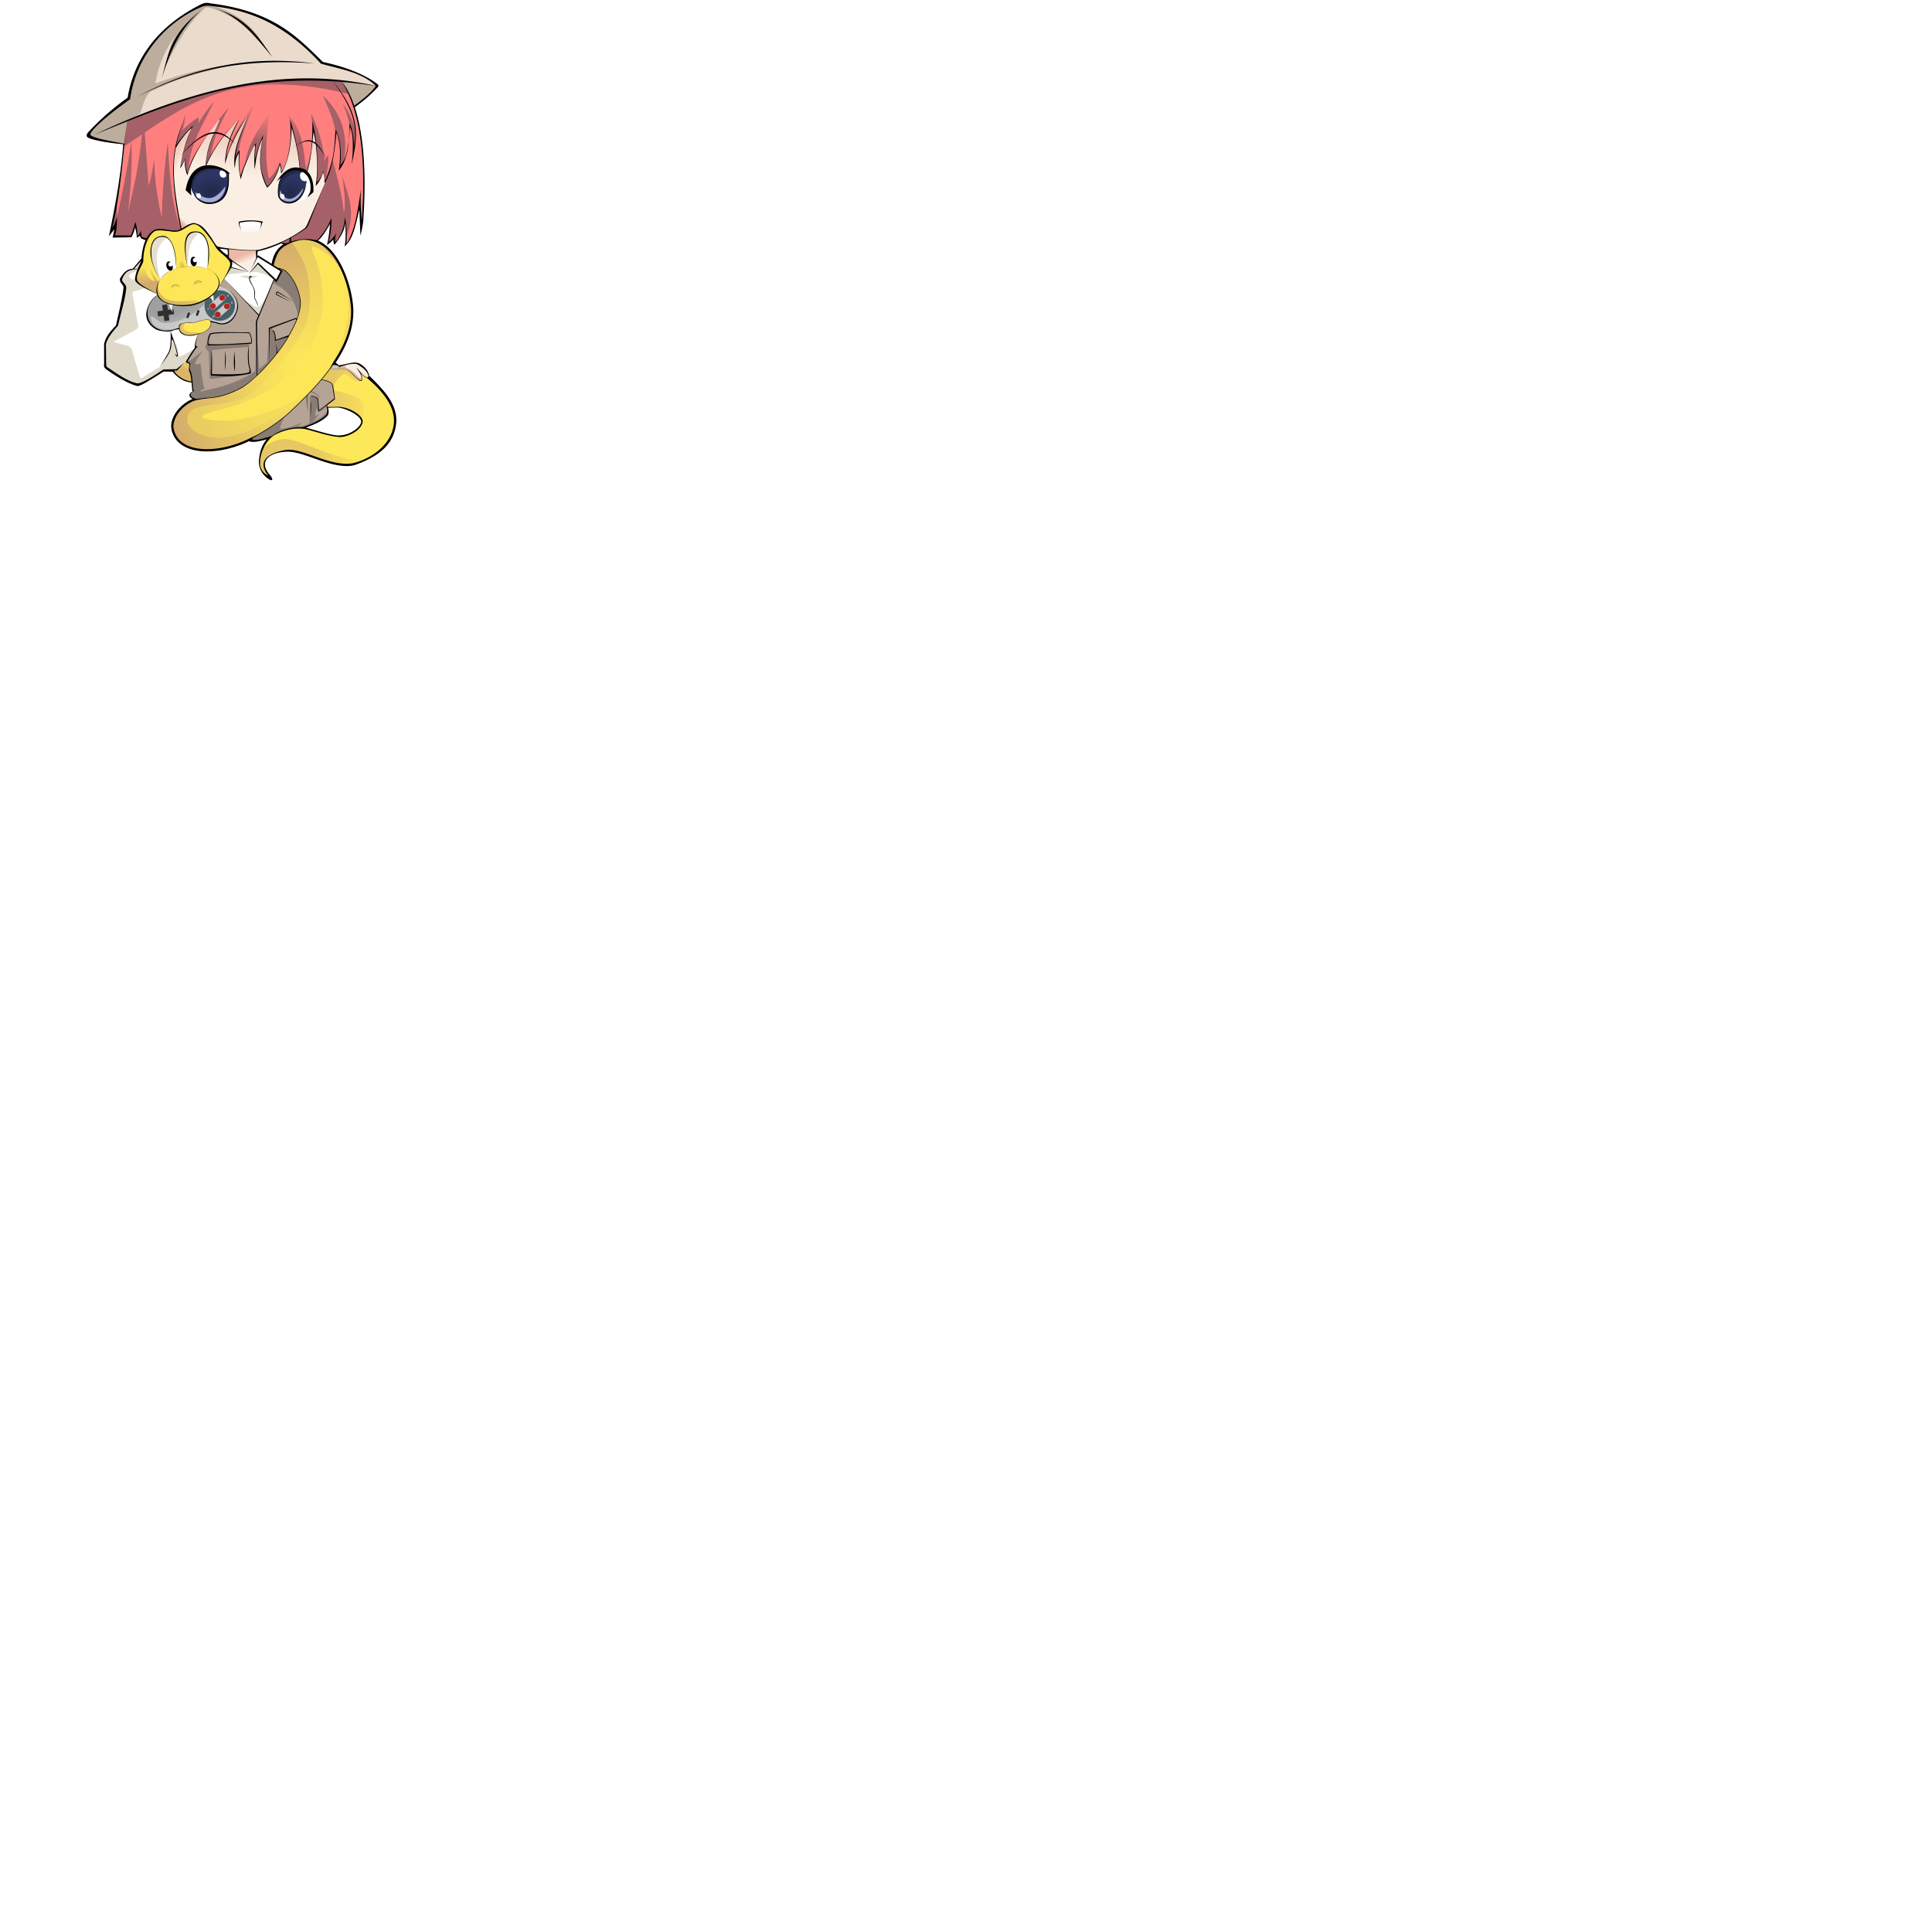 <svg xmlns="http://www.w3.org/2000/svg" version="1.1" viewBox="0 0 512 512" fill="currentColor"><defs><filter id="deviconOriginalRenpy0" color-interpolation-filters="sRGB"><feGaussianBlur result="blur" stdDeviation=".23"/><feComposite in="SourceGraphic" in2="blur" operator="atop" result="composite1"/><feComposite in2="composite1" operator="in" result="composite2"/><feComposite in2="composite2" operator="in" result="composite3"/></filter><filter id="deviconOriginalRenpy1" color-interpolation-filters="sRGB"><feGaussianBlur result="blur" stdDeviation=".31"/><feComposite in="SourceGraphic" in2="blur" operator="atop" result="composite1"/><feComposite in2="composite1" operator="in" result="composite2"/><feComposite in2="composite2" operator="in" result="composite3"/></filter><filter id="deviconOriginalRenpy2" color-interpolation-filters="sRGB"><feGaussianBlur result="blur" stdDeviation=".21"/><feComposite in="SourceGraphic" in2="blur" operator="atop" result="composite1"/><feComposite in2="composite1" operator="in" result="composite2"/><feComposite in2="composite2" operator="in" result="composite3"/></filter><filter id="deviconOriginalRenpy3" color-interpolation-filters="sRGB"><feGaussianBlur result="blur" stdDeviation=".11"/><feComposite in="SourceGraphic" in2="blur" operator="atop" result="composite1"/><feComposite in2="composite1" operator="in" result="composite2"/><feComposite in2="composite2" operator="in" result="composite3"/></filter><filter id="deviconOriginalRenpy4" color-interpolation-filters="sRGB"><feGaussianBlur result="blur" stdDeviation=".11"/><feComposite in="SourceGraphic" in2="blur" operator="atop" result="composite1"/><feComposite in2="composite1" operator="in" result="composite2"/><feComposite in2="composite2" operator="in" result="composite3"/></filter><filter id="deviconOriginalRenpy5" color-interpolation-filters="sRGB"><feGaussianBlur result="blur" stdDeviation=".11"/><feComposite in="SourceGraphic" in2="blur" operator="atop" result="composite1"/><feComposite in2="composite1" operator="in" result="composite2"/><feComposite in2="composite2" operator="in" result="composite3"/></filter><filter id="deviconOriginalRenpy6" color-interpolation-filters="sRGB"><feGaussianBlur result="blur" stdDeviation=".11"/><feComposite in="SourceGraphic" in2="blur" operator="atop" result="composite1"/><feComposite in2="composite1" operator="in" result="composite2"/><feComposite in2="composite2" operator="in" result="composite3"/></filter><filter id="deviconOriginalRenpy7" color-interpolation-filters="sRGB"><feGaussianBlur result="blur" stdDeviation=".1"/><feComposite in="SourceGraphic" in2="blur" operator="atop" result="composite1"/><feComposite in2="composite1" operator="in" result="composite2"/><feComposite in2="composite2" operator="in" result="composite3"/></filter><filter id="deviconOriginalRenpy8" width="1.03" height="1.117" x="-.015" y="-.059" color-interpolation-filters="sRGB"><feGaussianBlur stdDeviation=".186"/></filter><filter id="deviconOriginalRenpy9" width="1.015" height="1.056" x="-.008" y="-.028" color-interpolation-filters="sRGB"><feGaussianBlur stdDeviation=".098"/></filter><filter id="deviconOriginalRenpya" width="1.028" height="1.191" x="-.014" y="-.095" color-interpolation-filters="sRGB"><feGaussianBlur stdDeviation=".163"/></filter><filter id="deviconOriginalRenpyb" width="1.119" height="1.099" x="-.059" y="-.05" color-interpolation-filters="sRGB"><feGaussianBlur result="blur" stdDeviation="1.084"/><feComposite in="SourceGraphic" in2="blur" operator="atop" result="composite1"/><feComposite in2="composite1" operator="in" result="composite2"/><feComposite in2="composite2" operator="in" result="composite3"/></filter><filter id="deviconOriginalRenpyc" width="1.053" height="1.044" x="-.026" y="-.022" color-interpolation-filters="sRGB"><feGaussianBlur result="fbSourceGraphic" stdDeviation=".424"/><feColorMatrix in="fbSourceGraphic" result="fbSourceGraphicAlpha" values="0 0 0 -1 0 0 0 0 -1 0 0 0 0 -1 0 0 0 0 1 0"/><feGaussianBlur in="fbSourceGraphic" result="blur" stdDeviation=".81"/><feComposite in="fbSourceGraphic" in2="blur" operator="atop" result="composite1"/><feComposite in2="composite1" operator="in" result="composite2"/><feComposite in2="composite2" operator="in" result="composite3"/></filter><filter id="deviconOriginalRenpyd" color-interpolation-filters="sRGB"><feGaussianBlur result="blur" stdDeviation=".21"/><feComposite in="SourceGraphic" in2="blur" operator="atop" result="composite1"/><feComposite in2="composite1" operator="in" result="composite2"/><feComposite in2="composite2" operator="in" result="composite3"/></filter><linearGradient id="deviconOriginalRenpye" x1="97.988" x2="84.177" y1="119.56" y2="116.33" gradientUnits="userSpaceOnUse"><stop offset="0" stop-color="#fde859"/><stop offset="1" stop-color="#fde859" stop-opacity="0"/></linearGradient><linearGradient id="deviconOriginalRenpyf" x1="48.706" x2="59.061" y1="81.451" y2="78.814" gradientUnits="userSpaceOnUse"><stop offset="0" stop-color="#d9b862"/><stop offset="1" stop-color="#d9b862" stop-opacity="0"/></linearGradient><linearGradient id="deviconOriginalRenpyg" x1="49.354" x2="49.426" y1="75.243" y2="76.417" gradientUnits="userSpaceOnUse"><stop offset="0" stop-color="#e8ca63"/><stop offset="1" stop-color="#e8ca63" stop-opacity="0"/></linearGradient><linearGradient id="deviconOriginalRenpyh" x1="38.639" x2="37.754" y1="75.171" y2="69.842" gradientUnits="userSpaceOnUse"><stop offset="0" stop-color="#d3aa6d"/><stop offset="1" stop-color="#d3aa6d" stop-opacity="0"/></linearGradient><linearGradient id="deviconOriginalRenpyi" x1="63.864" x2="64.746" y1="67.797" y2="69.831" gradientUnits="userSpaceOnUse"><stop offset="0" stop-color="#ecb8a9"/><stop offset="1" stop-color="#ecb8a9" stop-opacity="0"/></linearGradient><linearGradient id="deviconOriginalRenpyj" x1="48.407" x2="49.492" y1="59.797" y2="58.712" gradientUnits="userSpaceOnUse"><stop offset="0" stop-color="#e9ac9c"/><stop offset="1" stop-color="#e9ac9c" stop-opacity="0"/></linearGradient><linearGradient id="deviconOriginalRenpyk" x1="48.136" x2="47.988" y1="70.034" y2="68.899" gradientUnits="userSpaceOnUse"><stop offset="0" stop-color="#e3c959"/><stop offset="1" stop-color="#e3c959" stop-opacity="0"/></linearGradient><linearGradient id="deviconOriginalRenpyl" x1="48.983" x2="49.186" y1="97.661" y2="97.22" gradientUnits="userSpaceOnUse"><stop offset="0" stop-color="#dcb668"/><stop offset="1" stop-color="#dcb668" stop-opacity="0"/></linearGradient><linearGradient id="deviconOriginalRenpym" x1="66.313" x2="66.397" y1="59.868" y2="62.354" gradientUnits="userSpaceOnUse"><stop offset="0" stop-color="#fffdfd"/><stop offset="1" stop-color="#fffdfd" stop-opacity="0"/></linearGradient><linearGradient id="deviconOriginalRenpyn" x1="47.186" x2="50.305" y1="37.017" y2="38.508" gradientUnits="userSpaceOnUse"><stop offset="0" stop-color="#eec1b2"/><stop offset="1" stop-color="#eec1b2" stop-opacity="0"/></linearGradient><linearGradient id="deviconOriginalRenpyo" x1="45.831" x2="48.407" y1="83.119" y2="89.22" gradientUnits="userSpaceOnUse"><stop offset="0" stop-color="#9f9f9f"/><stop offset="1" stop-color="#9f9f9f" stop-opacity="0"/></linearGradient><radialGradient id="deviconOriginalRenpyp" cx="55.64" cy="50.886" r="5.056" gradientTransform="matrix(1.014 -.2 .164 .83 -8.919 19.595)" gradientUnits="userSpaceOnUse"><stop offset="0" stop-color="#212848"/><stop offset="1" stop-color="#2c3665"/></radialGradient><radialGradient id="deviconOriginalRenpyq" cx="76.881" cy="50.965" r="3.778" gradientTransform="matrix(1.213 .281 -.267 1.153 -2.732 -29.137)" gradientUnits="userSpaceOnUse"><stop offset="0" stop-color="#212848"/><stop offset="1" stop-color="#2c3665"/></radialGradient><radialGradient id="deviconOriginalRenpyr" cx="46.738" cy="46.196" r="24.536" gradientTransform="matrix(-.036 .528 -1.234 -.083 126.37 13.065)" gradientUnits="userSpaceOnUse"><stop offset="0" stop-color="#eec0b2"/><stop offset="1" stop-color="#eec0b2" stop-opacity="0"/></radialGradient><radialGradient id="deviconOriginalRenpys" cx="94.478" cy="30.526" r="32.374" gradientTransform="matrix(.1 -.243 .326 .134 52.096 48.694)" gradientUnits="userSpaceOnUse"><stop offset="0" stop-color="#ff7f7f"/><stop offset="1" stop-color="#a66067"/></radialGradient><radialGradient id="deviconOriginalRenpyt" cx="80.344" cy="98.345" r="23.782" gradientTransform="matrix(1.334 .454 -.515 1.514 21.296 -85.17)" gradientUnits="userSpaceOnUse"><stop offset="0" stop-color="#fde859"/><stop offset="1" stop-color="#d3aa6d"/></radialGradient><radialGradient id="deviconOriginalRenpyu" cx="79.278" cy="95.485" r="26.347" gradientTransform="matrix(.888 .432 -.539 1.109 60.345 -43.368)" gradientUnits="userSpaceOnUse"><stop offset="0" stop-color="#fde859"/><stop offset="1" stop-color="#eacd61"/></radialGradient></defs><path fill="#eadbcc" d="M99.964 22.789c-6.517-5.069-10.209-4.707-14.98-6.418C73.531 3.827 63.902 2.683 54.189 1.013C41.487 7.336 35.805 15.999 33.826 25.896c-3.805 3.16-7.691 6.278-10.63 9.87c2.723 1.344 6.644 2.088 10.846 2.692l59.73-10.232c2.53-1.48 4.388-3.44 6.193-5.437z"/><path fill="#faeee3" d="M89.703 97.754c.007-.397.161-.527.352-.591c1.339-.508 3.853-1.011 4.883-.717c.538.208 2.64 1.235 2.771 3.503l-1.94 2.553z"/><path fill="#c8c6c0" d="m87.816 96.008l2.561 1.288l-.154.895l-3.597-.028z"/><path fill="#ddb1a3" d="M91.959 96.61c-.255.143-.394.295-.453.481c-.06.186.012.281.366.409c1.077.393 2.118 1.314 3.143 2.453c.515.39.686.456.778-.278l-1.33-2.24c1.062.9 1.953 2.312 3.246 2.514l-.852 2.469l-7.144-4.199c-.073-.676.043-.958.329-1.07z" filter="url(#deviconOriginalRenpy6)"/><path fill="#fbefe3" d="m42.166 34.404l3.807 29.444l14.548 2.06l.09 4.433l6.186 2.324l1.176-3.868l.02-2.464c1.86-.307 4.147-1.214 6.363-2.019l11.26-3.77l5.621-32.22l-23.987-3.958z"/><path fill="url(#deviconOriginalRenpyr)" d="m42.166 34.404l3.807 29.444l14.548 2.06l.09 4.433l6.186 2.324l1.176-3.868l.02-2.464c1.86-.307 4.147-1.214 6.363-2.019l11.26-3.77l5.621-32.22l-23.987-3.958z"/><path fill="#fff" d="m54.593 86.576l-2.855 12.035l-8.534-.443l-6.432 3.879c-3.45-.853-6.186-2.848-8.906-4.869l-.04-6.313l3.147-4.493l2.177-10.43l-1.01-1.405c.23-1.735 1.182-3.125 4.671-3.305z"/><path fill="#b5a396" d="M59.453 73.884c-7.134 3.337-6.249 7.424-7.055 14.745l-.603 2.272c.139 1.865-.924 2.426-2.1 4.437c-.437.717.328.909.683 1.03c-.272.784-.198 1.154-.123 1.957c.742 1.742.694 3.748.945 5.38c-1.532.846-.454 1.985.882 2.198l14.378 10.81c1.738.396 3.342-.326 5.056-.742l10.535-3.225c2.473-1.237 5.395-2.044 4.79-4.882l3.526-2.393l-10.135-22.366c1.325-7.562-.012-8.668-5.579-13.179z"/><path fill="#fff" d="m59.453 73.884l9.223 9.757l4.027-9.744l.587.448l1.358-2.45l-6.284-4.072l-2.043 4.03l-.392.225l-4.604-3.051l-2.673 4.002z"/><path fill="#c8c8c8" d="M41.819 78.258c-.516.1-.84.523-1.217.86c-1.446 1.574-1.905 3.756-1.544 5.404c1.11 2.561 3.031 3.072 5.67 3.216c.973-.287 1.708-.544 2.702-.544c.113-.802.256-1.173.95-1.514c1.939-.255 2.687.106 4.987-.723c.675-.128 1.204-.311 1.88-.247c.312.096.412.286.584.544c1.983.556 3.712.811 5.057 0c2.208-2.353 2.772-4.43.99-7.085a9.248 9.248 0 0 0-1.317-1.237l-2.307-1.306l-.26.38c-1.49 2.366-3.143 3.207-5.577 4.34c-3.616.855-6.128.806-9.163-.505c-.728-.542-1.003-.845-1.435-1.583z"/><path fill="url(#deviconOriginalRenpyo)" d="M40.012 83.793c.045-.039.094-.07.208 0c.477.293 1.074.768 1.665 1.163c1.45 1.07 3.358.634 4.765.25c3.066-.85 6.713-2.91 8.41-6.057c-2.552 1.458-4.68 1.721-7.522 1.781c-2.505-.319-4.26-.472-5.66-2.494l-.194-.172c-3.29 2.208-3.655 6.47-.588 8.762c2.242.9 3.855.948 5.982.068c-1.888.248-7.259.852-7.066-3.301z"/><path fill="url(#deviconOriginalRenpyn)" d="m45.512 48.757l-1.331-14.129l8.956-5.262c-2.224 6.615-6.02 13.44-7.625 19.391z"/><path fill="url(#deviconOriginalRenpyj)" d="M46.865 56.586c1.2 1.498 2.468 2.761 3.88 3.523l-3.167 1.662z"/><path fill="#ff7f7f" d="m33.703 32.178l-.125.93c-1.123 9.11-1.623 18.358-3.836 27.226c.512-.618.908-1.7 1.29-2.837c-.12 1.67.008 3.488-.594 4.869l4.236.04c.396-.764.791-2.33 1.187-3.563c.391 1.098.477 2.064.594 3.72c.342-.279.634-.762.87-1.464c.074.58.107 1.161.278 1.742l1.236.283c.867-1.615 1.878-2.111 2.291-2.298c2.064-.457 3.766.366 5.615.269c.384-.034.755-.174 1.126-.366c-2.407-11.294-2.286-17.487-1.407-21.851c1.327-2.16 3.155-4.084 4.658-5.649c-1.641 3.623-2.721 7.054-3.127 10.676c.447-.571.715-1.322 1.028-2.027c.157 1.416.115 3.102.756 3.862c1.899-6.107 5.991-10.963 8.662-14.54c-1.708 4.205-3.98 9.015-3.675 12.105c2.15-4.796 5.324-8.448 8.727-11.956c-2.13 3.43-3.853 9.486-3.615 10.552c1.322-3.963 3.986-8.713 6.05-11.835c-1.204 3.906-3.665 7.996-3.507 11.717c.226-.904.62-1.525 1.069-2.058c.01 2.07-.32 4.476.277 6.808c.938-3.064 2.21-5.347 3.443-7.6c.197-.375.378-.76.65-1.086c-.122 1.456-.346 3.134-.252 4.227c.594-2.233 1.228-4.505 2.178-6.382c-.665 4.845-1.526 9.609 1.04 13.603c.965-.43 3.034-3.714 3.272-6.265c.38.588.55 1.016.475 2.455c1.812-2.307 2.852-8.683 2.296-13.874c1.278 4.371 2.103 8.518 2.703 13.146c.613.128 1.176.43 1.657.916c1.531-4.266 1.63-8.923 1.538-13.587c1.393 5.28 1.502 11.04 1.243 16.188c.675-.505 1.368-1.856 1.693-3.233c.03 1.325.142 2.055.504 3.242c-1.509 3.836-3.113 7.666-4.632 11.498c-.096.215-.328.55-.487.672c-2.238 1.504-4.278 2.823-6.55 3.832l1.34.208c2.864-1.15 5.343-1.312 8.15-.823l.002-.003c-.005-.002-.005-.003 0 0c1.866-1.64 2.782-3.455 3.833-5.901c-.272 2.361-.38 4.04-.807 6.452c.688-.653 1.288-1.155 2.048-2.383c-.207.755-.41 1.511-.252 2.267c.976-.778 2.55-3.687 2.504-6.564c.424 1.44.65 4.685.475 6.966c2.351-3.41 2.508-5.831 3.59-10.314c.133 3.154-.025 1.816.434 4.199c.723-9.843 1.064-26.727-5.259-36.675c-18.146-2.093-38.932 2.707-56.893 10.465zm24.556-.709v-.003c-.4.43-.405.436 0 .003z"/><path fill="#887c74" d="m73.906 70.118l-.304.836l1.046.941l-1.358 2.45l-.588-.449l-.447 1.036c3.336 1.643 6.182 4.021 6.857 9.656c-1.014 1.098-1.997 8.313-2.58 4.456l-3.536 1.058c-.15-.772.04-1.446-.573-2.35c-.407-1.151-.668-.968-1.038-.608c-.257 2.909-.47 6.012-.586 8.78a15.364 15.364 0 0 1-2.127 1.819c-.145-4.124-.534-8.247-.812-12.371c-.055 4.496-.057 9.283-.252 13.015c-2.95 1.976-6.386 3.673-13.447 5.144c-.955.348-1.712.292-.473-.27c.541-.316.52-.16.375-.732c-.415-1.75-.638-3.579-.8-5.43c-.067-.753-.08-.842-.885-.58c-.5.094-.823-.038-.5-.607c.336-.803.862-1.542 1.393-2.28c.611-.85.455-.704-.358-.04c-.893.718-1.771 1.418-2.45 1.89c-.644.446-.42.033-.404-.678l-.587 1.092l.906.472l-.22 1.347l.265.658l.406 2.155l.37 3.177l-.692.49l-.14.825l1.714.882c27.058 3.17 35.072-28.105 21.824-35.784zM55.769 88.675l-1.026 2.4c-.485 1.133-.343 1.28.593 2.204l.208 6.256c.025.772-.118 1.012.727.826l6.309-.748l.91-.198l-7.243-.08c.319-1.914.158-3.84.014-5.78c-.041-.552-.292-.775.39-.808c3.071-.401 6.143-.599 9.214-.794c.032-.402.162-.682.606-1.04c-2.474-.035-7.303.307-10.344.209c-.503-.018-.775.07-.6-.585z" filter="url(#deviconOriginalRenpy3)"/><path fill="#887c74" d="m82.49 103.59l-.297.257c.951.38 2.326.964 2.434 1.683c.154-.39.146-.826-2.137-1.94zm-.752.732l-.792.91l.673 4.157zm.53.413c-.13.002-.141.156-.12.592l-.095 6.158c-.003.68.082.614-.51.95c-.67.366-1.392.483-2.125.543c-.44.036-.961.13-.255-.256l.595-.406c.778-.532.595-.41-.128-.109c-1.435.597-2.911 1.1-4.501 1.348c-.603.093-1.118.263-.798-.544c.458-1.696 1.5-3.218 2.43-4.772l-11.028 8.033l1.875.671l14.442-4.198l3.387-1.637l1.287-1.4l.112-1.091c-.385 1.14-1.719 2.039-3.108 2.754c-.487.25-1.26.69-.423-.076l.92-1c.766-.831-.162-.19-.733-.041c.063-1.308.335-1.642.545-2.267l.15.865c.15.567.307.467.854.127c.558-.36 1.064-.859 1.571-1.356l-.098-.259l-2.085 1.323l-.206-3.146l-1.398-.595c-.285-.122-.458-.213-.559-.211z" filter="url(#deviconOriginalRenpy4)"/><path fill="#e7c763" d="M47.796 97.099c.305-.259 1.272-1.358 1.702-1.346c.356.344.428.474.88.615l-.247 1.78l-2.569 1.633z"/><path fill="#fde759" d="M51.615 59.238c-1.687.332-2.94 1.204-4.434 1.94c-1.802.043-3.48-.075-5.283-.317c-1.883.434-2.914 2.34-3.623 4.295l-.553 3.879c-.643 1.304-1.262 2.512-1.535 3.98l.086.075c-.155.446-.343.879-.07 1.302c.477.7 1.396 1.258 2.096 1.705c.008-.028 2.905 1.716 3.5 1.903v.002c.228.793.68 1.404 1.683 1.978c2.876 1.284 8.13 1.222 9.4.178c.003-.019-.002-.033-.001-.05c.128-.043.274-.08.377-.128c1.526-.763 2.545-1.244 3.76-2.513l.693-1.05l1.78-2.77c.76-1.246 1.477-2.277 1.86-3.702c-1.214-2.478-4.91-5.276-6.193-7.7c-1.086-1.243-1.927-2.458-3.543-3.007zm3.518 25.428c-.872.047-1.64.294-2.504.51c-1.037.41-1.723.335-2.814.355c-.346.007-.56.026-.739.069c.01-.014.015-.025.026-.04c-1.35.27-1.536.448-1.588 1.739c.643 1.708 2.549 1.743 4.101 1.469l1.407-.358c.002-.011-.013-.018-.014-.03c.484-.16.948-.366 1.412-.577c.722-.42 1.065-.945 1.426-1.649c.15-.809-.034-1.192-.713-1.488z"/><path fill="url(#deviconOriginalRenpyh)" d="M38.36 70.734c-.659.477-1.706 1.447-2.013 2.124c-.152.532-.465 1.036-.145 1.534c.477.7 1.399 1.258 2.098 1.706c.008-.028 2.905 1.716 3.5 1.902c-.24-1.339-.067-2.318.27-3.388c-1.279-1.107-1.607-2.304-2.213-3.587c-.132.83.786 2.919 1.157 3.473c-1.743-.312-2.419-2.086-2.662-3.697c-.004-.01.019-.068.008-.067z"/><path fill="url(#deviconOriginalRenpyk)" d="M47.701 70.887c-.054-.258-.117-1.825.312-1.872c.43-.047.827 1.179.957 1.672a12.46 12.46 0 0 0-1.269.2z"/><path fill="url(#deviconOriginalRenpyg)" d="M52.439 74.461a1.12 1.12 0 0 0-.293.053c-.804.256-.762 1.162-.762 1.162c.794-.54 1.234-.654 2.205-.69c0 0-.49-.557-1.15-.525zm-6.012 1.033c-.094.005-.19.023-.29.055c-.804.256-.764 1.162-.764 1.162c.793-.54 1.234-.654 2.205-.69c0 0-.49-.559-1.15-.527z"/><path fill="url(#deviconOriginalRenpyf)" d="M41.799 78.001c-.177-.14-.215-2.156.004-2.324c.779 7.125 11.324 2.554 11.08 4.481c-1.272 1.044-6.526 1.106-9.402-.178c-1.003-.574-1.454-1.186-1.682-1.979z" filter="url(#deviconOriginalRenpy0)"/><path fill="#e3c265" d="M49.102 85.561c-2.396 3.193 4.052 2.158 3.919 2.85l-1.406.356c-1.552.275-3.46.239-4.102-1.469c.052-1.29.24-1.467 1.589-1.737z" filter="url(#deviconOriginalRenpy7)"/><path fill="url(#deviconOriginalRenpyl)" d="M48.172 96.733c.421.405 1.122.956 2.058.742c.12.73.19.936.396 1.583c.073.722.278 1.216.307 2.138c-1.95-.103-4.222-1.588-5.106-3.058c1.151.013 1.619-.7 2.345-1.405z"/><path fill="#fff" d="M51.643 61.535c-2.663.193-2.555 3.175-2.522 5.68l.557 3.382c1.844-.075 3.184-.073 5.315.635c.412-3.182.817-8.024-2.032-9.6a5.106 5.106 0 0 0-1.318-.097zm-8.973 1.068c-2.33.815-2.566 2.414-2.672 4.69c.312 2.647 1.257 4.832 2.45 6.705c1.4-1.837 3.325-2.565 4.255-2.86c.039-1.95-.375-4.035-.744-5.708c-1.06-2.557-2.075-2.762-3.289-2.827zm13.883 15.414l-1.21.862c.51.048 1.006.646 1.105 1.65l.14-.418c.144-.877.003-1.31-.035-2.094zm-11.95 2.352c.21.506.597 2.002 1.314 2.428c-.194-.543-.623-1.516.097-2.016z"/><path fill="url(#deviconOriginalRenpym)" d="M63.985 61c.463.892 4.314.748 4.75-.06c.582-1.304.553-1.568.633-2.018c-2.257-.652-4.455-.245-5.917 0c-.163.624.18 1.35.534 2.078z"/><path fill="url(#deviconOriginalRenpyi)" d="M68.042 67.076c-1.66 2.87-4.704 3.807-7.593 1.135l-.096-2.243a79.13 79.13 0 0 0 7.788.376z"/><path fill="#dfd9c9" d="m68.398 69.767l-2.037 2.28c2.607-.06 4.117.63 6.15 2.032zm-7.164 1.21l-1.425 1.838l6.12-.738zm4.845 2.055a20.921 20.921 0 0 0-2.55.14c1.894.564 2.88 1.034 4.671-.04a25.68 25.68 0 0 0-2.121-.1zm4.892 4.928c-2.641 4.583-2.46 3.706-5.858 1.86c1.456 1.797 2.948 3.118 3.469 3.547z"/><path fill="#bcad9d" d="m54.799.762l-.611.25c-8.275 4.686-16.938 8.52-19.69 25.275c-4.66 2.904-8.103 6.156-11.302 9.478c1.26 1.175 4.942 1.534 9.697 2.297l.803-5.96l3.472-2.036c.485-1.488.896-2.976 1.668-4.465c.424-.813.886-1.353 1.84-1.681c8.238-4.013 14.334-4.933 21.111-6.836c-5.17.638-10.364 1.477-19.248 4.56c-1.274.443-1.584.82-1.098-.906c.8-4.135 2.654-7.943 4.858-11.184c-1.27 2.516-1.896 5.105-2.285 7.72c2.658-5.356 5.475-10.61 9.937-14.806c.492-.607.89-.566 1.549-.414c4.445 1.031 10.417 4.893 15.016 10.85c-1.83-2.907-4.619-7.88-12.061-10.688L54.799.76zm15.717 12.143c.462.734.865 1.338 1.264 1.74a35.586 35.586 0 0 0-1.264-1.74zm20.146 8.814c1.652 2.302 2.352 4.258 3.223 6.276c2.443-1.41 4.297-3.28 6.078-5.205c-3.942-.723-7.075-1.094-9.301-1.07z" filter="url(#deviconOriginalRenpy5)"/><path fill="#e5dfd1" d="M51.82 61.51c-4.016.018-2.63 5.748-2.138 9.087c.353-3.99.158-6.626 3.28-8.963a5.645 5.645 0 0 0-1.142-.124zm-9.14 1.266c-4.097.061-2.877 7.595-.233 11.222c-1.168-5.017-1.71-7.988 1.678-10.99c-.542-.165-1.022-.239-1.446-.232z" filter="url(#deviconOriginalRenpy1)"/><path fill="#e6c764" d="M88.971 97.781c-.559.014-1.104.05-1.658.096l-.28.412l-1.925 2.299c1.069.186 2.227.581 2.877 1.144c.108.37.196.766.275 1.168c.047.326.102.67.168 1.069c.003.004.008.006.012.01c.085.624.142 1.236.168 1.763c-.688.558-1.471 1.141-2.094 1.623c.084.435.21.627.576.62c1.117-.076 2.23-.035 3.346.019c2.347.323 4.148 1.787 5.373 3.246l.008-.025c.061.083.131.161.191.246c-1.893 4.965-7.43 4.485-11.678 2.968c-4.82-1.746-9.176-1.05-12.814 1.534c-.912 1.06-1.47 1.804-1.977 2.964c-.02.02-.11.102-.11.102a38.3 38.3 0 0 0-.136.488c-.021.057-.043.098-.064.157l.023-.004c-.512 1.93-1.208 5.615 2.22 6.552c-3.64-4.876.702-6.844 5.3-6.666a55.04 55.04 0 0 1 2.727.41c4.23 1.425 9.95 3.801 14.516 2.948l.033.006l.062-.024c.844-.166 1.65-.433 2.393-.853c-.093.005-.195-.006-.29-.004c3.853-1.722 7.173-4.316 8.483-8.975c-.003-3.882-.12-6.045-4.773-11.004l-2.317-1.896c-.918-.099-1.687-.819-2.162-1.301c.295.561.54 1.271.51 1.965c-.242.17-.44.077-.719-.047c-.892-.614-1.655-1.468-2.367-2.158c-.848-.688-1.368-.718-2.162-.819a19.857 19.857 0 0 0-1.734-.033z"/><path fill="url(#deviconOriginalRenpye)" d="M88.971 97.781c-.559.014-1.104.05-1.658.096l-.28.412l-1.925 2.299c1.069.186 2.227.581 2.877 1.144c.108.37.196.766.275 1.168c.047.326.102.67.168 1.069c.003.004.008.006.012.01c.085.624.142 1.236.168 1.763c-.688.558-1.471 1.141-2.094 1.623c.084.435.21.627.576.62c1.117-.076 2.23-.035 3.346.019c2.347.323 4.148 1.787 5.373 3.246l.008-.025c.061.083.131.161.191.246c-1.893 4.965-7.43 4.485-11.678 2.968c-4.82-1.746-9.176-1.05-12.814 1.534c-.912 1.06-1.47 1.804-1.977 2.964c-.02.02-.11.102-.11.102a38.3 38.3 0 0 0-.136.488c-.021.057-.043.098-.064.157l.023-.004c-.512 1.93-1.208 5.615 2.22 6.552c-3.64-4.876.702-6.844 5.3-6.666a55.04 55.04 0 0 1 2.727.41c4.23 1.425 9.95 3.801 14.516 2.948l.033.006l.062-.024c.844-.166 1.65-.433 2.393-.853c-.093.005-.195-.006-.29-.004c3.853-1.722 7.173-4.316 8.483-8.975c-.003-3.882-.12-6.045-4.773-11.004l-2.317-1.896c-.918-.099-1.687-.819-2.162-1.301c.295.561.49 1.15.46 1.843c-.242.17-.534.083-.669.075c-.892-.614-1.655-1.468-2.367-2.158c-.848-.688-1.368-.718-2.162-.819a19.857 19.857 0 0 0-1.734-.033z"/><path fill="#fde859" d="M95.443 98.873c.295.561.49 1.15.46 1.843c-1.657.944-2.56-.353-3.929-1.439c-.598-.431-1.025-.101-1.025-.101c-1.494 1.122-2.598 2.658-2.451 3.886c.078.628.178.462.797.604c1.618.346 5.678 1.333 6.613 2.715c1.16 1.714-.062 4.77-.092 4.844c.062.083.131.161.191.246c-1.893 4.965-7.43 4.485-11.678 2.968c-4.82-1.746-9.175-1.05-12.814 1.534c-.912 1.06-1.468 1.804-1.976 2.964c.283-.281 2.413-2.305 5.709-2.584c3.486-.294 14.198 5.843 20.967 5.696c3.852-1.722 7.17-4.316 8.48-8.975c-.003-3.882-.119-6.045-4.773-11.004l-2.316-1.896c-.918-.099-1.687-.819-2.163-1.301zm-7.184 4.027c.047.326.102.67.168 1.069c.004.004.009.006.012.01a18.51 18.51 0 0 0-.18-1.078zm-18.967 16.627c-.02.057-.043.098-.064.157l.023-.004l.041-.153zm24.816 3.38c-.031.005-.063.01-.095.017l.033.006l.062-.024z" filter="url(#deviconOriginalRenpyd)"/><path fill="url(#deviconOriginalRenpys)" d="M80.696 21.103c-17.484-.039-33.147 5.325-47.001 10.999a364.111 364.111 0 0 0-.752 6.666a226.2 226.2 0 0 0 1.876-1.25c-1.092 7.17-2.401 13.69-3.787 19.979l-.118-3.669l-1.465 7.191l1.267-1.78l-.574 3.443l4.63-.08l1.09-2.968l.415 2.573l.119.594l.772-.871l.277 1.069l1.484.475c1.209-2.243 2.259-2.85 4.75-2.554c.844.011 3.832.813 4.271-.113c-2.615-6.94-3.05-15.167-3.489-23.269c-.845 6.543-1.466 13.22-1.567 20.208c-1.15-4.797-1.91-9.926-2.016-15.618c-.452 2.868-.912 5.651-1.511 7.054c-.254-4.161-.636-9.09-1.024-14.053C50.814 26.675 64 18.457 90.218 24.408c.719.161 1.469.342 2.083.495c.271-.405-1.122-2.262-1.705-3.19a83.212 83.212 0 0 0-9.9-.61zm4.91 4.289c1.244 2.98 2.726 6.039 3.286 9.494c.017-.221.03-.44.05-.664c.087.204.179.42.272.654c1.061 2.82 1.05 5.88.995 8.846c.64.208.957-1.017 1.004-1.443c1.049-6.933-.9-12.527-5.607-16.888zM56.72 26.86c-1.54 1.902-3.032 3.828-4.156 5.937c.033-.497.195-.544.04-1.702a20.109 20.109 0 0 0-4.354 3.563c.59-1.39.731-2.782.8-4.172c-.955 3.075-2.067 5.707-2.425 8.293a42.634 42.634 0 0 1 4.497-5.55c-.095.563-.46 1.042-.7 1.511c-1.114 2.974-1.931 5.534-2.31 8.223c-.043.302-.082.615-.118.942c.468-.625.74-1.373 1.028-2.028c.106 1.911-.069 2.88.756 3.863c.067-.313.138-.58.216-.856c.177-6.593 4.217-12.54 6.727-18.024zm34.146.659c.93 2.264 1.416 3.856 1.681 5.113l-.001-.02c.864 2.172.964 4.039 1.343 6.107c.318-1.741.452-3.876.088-4.971c-.688-2.038-1.425-4.08-3.11-6.23zm-23.679.392c-2.779 4.28-5.392 7.361-6.516 11.897c1.621-3.658 3.293-6.774 5.257-9.742c-1.441 4.28-3.322 7.72-3.508 11.717c.326-.504.44-1.234.784-1.69c.633-3.752 2.474-8.04 3.984-12.182zm-6.558.704c-.784.722-1.516 1.619-2.194 2.6c-.058.085-.119.165-.176.25l-.112.49l-.799 1.929c-1.22 2.983-2.835 6.289-2.583 9.42c.464-.703.894-1.626 1.143-2.269c.726-4.569 2.457-8.34 4.721-12.42zM71.5 29.87c-5.626 7.786-5.992 10.569-6.58 13.564c-.072.368-.147.738-.236 1.122c.923-2.27 1.776-4.32 2.824-6.185c.107-.189.224-.369.353-.524c-.252 1.475-.366 2.876-.252 4.226c.194-.328 1.293-4.663 2.178-6.381c-.101.636-.193 1.24-.275 1.814c-.95 5.317-.43 9.018 1.316 11.789c1.145-.038 3.55-5.434 3.217-5.864c-.753 1.42-2 3.49-2.822 3.835c-1.166-5.778-.585-11.472.276-17.396zm10.971.224l.31 3.347c0-.425-.005-.951-.013-1.356c.25 2.037.864 4.088 1.08 5.956l.133.42a1.27 1.27 0 0 0-.089-.008c.034 1.29.206 2.559.237 3.796c.053 2.08-.228 4.208-.118 6.024c.887-.497 1.514-2.208 1.693-3.233c.015.395.019.78.07 1.148c.11.649.212 1.38.437 1.611c.78-1.613 1.452-3.275 1.637-4.713c-.465 1.42-.933 2.814-1.458 3.69c.361-1.815.72-3.632.644-5.738c-.539.802-.795 1.033-1.008 1.763c-.035-.53-.032-.986-.156-1.695c-.02-.064-.042-.127-.063-.19l.02-.06c-.59-3.94-1.798-7.467-3.356-10.762zm-6.101.448c.444.948.487 3.065.62 5.308c.309-1.254.185-2.859-.12-4.24c1.103 4.149 2.267 8.827 2.703 13.146c.643.135 1.114.57 1.657.916c.99-2.396 1.093-4.394 1.292-6.496c-.425 2.4-.89 4.517-1.506 5.584c-.406-4.815-1.069-10.923-4.646-14.218zM37.637 35.61c-.724 7.911-2.234 14.25-3.699 20.682c.593-5.773 1.172-11.57.899-18.785c.934-.628 1.866-1.263 2.8-1.897zm50.514 6.632c-.314 1.41-.765 2.785-1.173 4.17l-2.687 6.577c-.939 2.323-1.934 4.622-2.928 6.922c-1.91 2.045-4.895 3.32-7.006 4.404l.88.317l.763.089c2.582-1.373 5.395-1.569 8.114-.89c1.43-1.46 2.521-3.362 3.368-4.866c.098 1.984-.232 3.734-.63 5.653c.67-.457 1.17-1.082 1.708-1.679a7.225 7.225 0 0 0 .14 1.568c1.573-1.961 2.381-3.663 2.77-5.836c.268 1.529.29 2.717.265 4.223c3.003-7.273-.069-12.396-1.09-16.639c.53 3.347 1.047 8.272.475 9.975c-.469-4.68-1.924-9.756-2.97-13.988z"/><path fill="#dfd9c9" d="m49.191 95.924l-.386.205l-2.021 1.964l-3.373.028l-6.465 3.779c-3.597-.41-6.95-3.113-8.915-4.493c-.155-2.569-.389-5.05.168-7.557a188.418 188.418 0 0 1 2.967-3.946l2.071-9.46c-2.358-2.824-.077-4.936 2.1-5.094l2.113-2.59l.294.49l-1.176 2.463s-2.35.616-2.351 1.456c-.002.84 1.931 1.203 1.931 1.203c.532.935 1.543 1.35 2.435 1.931l-2.716.835c-1.095.196-.783.568-.61 1.544l1.14 6.41c.48 1.808.372 1.886-1.172 2.716l-4.06 2.181c-1.235.635-1.298.575.04.944l1.812.499c2.177.26 2.034 1.67 2.601 3.587l1.38 4.66c.169.622.444.624.928.28l4.436-2.748l2.211-3.33l.532-1.372l.252-3.135l-.139-1.59c.896 2.162 2.135 4.468 2.182 6.74c1.481-.409 3.003-1.465 4.52-2.449l-2.423 3.678z" filter="url(#deviconOriginalRenpy2)"/><path fill="#fff" d="m80.018 45.02l-3.434 8.89c1.53-.077 3.367-.553 4.88-1.593c2.183-3.022 1.19-5.67-1.446-7.297zm-29.393 2.154c-.658 1.317-.677 2.825.133 4.678c1.512 1.568 3.032 2.01 3.869 2.201z"/><path fill="url(#deviconOriginalRenpyq)" d="M78.336 44.928c-3.507.148-4.206 2.7-4.54 4.564c-.365 3.317.762 4.366 2.849 4.374c2.79-.043 4.142-3.13 4.47-5.02c.251-2.442.437-2.92-1.097-3.826a9.408 9.408 0 0 0-1.682-.092z"/><path fill="url(#deviconOriginalRenpyp)" d="M56.205 44.242c-1.34-.014-2.477.36-3.223.639c-1.204.705-3.602 2.547-1.795 6.28c1.16 2.566 4.126 3.518 6.541 2.331c3.445-1.809 2.742-5.47 2.92-7.565c-1.559-1.27-3.103-1.671-4.443-1.685z"/><path fill="#a6aed6" d="M59.625 49.496c-.076.04-.213.211-.44.545c-2.517 3.176-4.498 2.861-6.61 1.412c-.552-.403-.975-.803-.64.166c.524 1.373 2.297 2.153 4.24 1.947c1.845-.194 3.1-1.86 3.468-3.316c.069-.518.11-.82-.018-.754zm20.725.416c-.032-.004-.132.147-.3.393c-2.58 3.586-4.705 2.541-5.51.78c-.199-.581-.33-1.075-.471-.12c-.074.896.344 2.231 2.203 2.426c2.08.217 3.467-1.584 3.974-2.942c.101-.374.136-.533.104-.537z" filter="url(#deviconOriginalRenpya)"/><path fill="#212848" d="M55.424 44.055c-3.182.069-6.37 2.651-4.236 7.107c-.212-3.289.414-6.44 7.218-6.314c-.862-.56-1.921-.816-2.982-.793zm23.01.729c-4.099-.11-5.345 4.713-4.39 7.736c.208-4.763 1.614-5.98 4.786-6.742c.807-.055.889.277 1.247.6c.528.642.834 1.543 1.039 2.468c.139-.956.175-1.985.19-2.727c-.45-.771-1.26-.963-2.015-1.246a5.777 5.777 0 0 0-.857-.09z" filter="url(#deviconOriginalRenpy9)"/><path fill="#fff" d="M58.656 45.178a.533.533 0 0 0-.283.145c-.332.322-.15 1.261.22 1.558s1.021.245 1.272-.101s-.003-.97-.307-1.254c-.228-.213-.593-.403-.902-.348zm21.803.418c-.258-.04-.516.015-.713.201c-.393.373-.263 1.404.12 1.813s1.121.603 1.525.205s.167-1.46-.221-1.848a1.323 1.323 0 0 0-.711-.371zm-27.725 5.627a.664.664 0 0 0-.6.234c-.168.22-.14.621.069.832c.21.212.72.336.949.084c.228-.252.06-.888-.203-1.068a.512.512 0 0 0-.215-.082zm22.037.144a.481.481 0 0 0-.416.126c-.223.222-.12.827.102 1.05s.608.307.832.084c.223-.222.118-.827-.104-1.05a.74.74 0 0 0-.414-.21z" filter="url(#deviconOriginalRenpy8)"/><path fill="#475f66" d="M58.232 76.947c-.262 0-.518.026-.766.074c-.124.219-.569.687-.906 1.055c.061.504.137 1.108.096 1.644l1.619-1.445a.873.873 0 0 1 1.234.068a.874.874 0 0 1-.07 1.237l-2.43 2.17a.872.872 0 0 1-1.234-.07a.871.871 0 0 1 .068-1.235l.483-.432c-.086-.476-.306-.858-.82-1.107c-.216.162-.814.522-1.055.674a4.032 4.032 0 0 0 3.781 5.43a4.03 4.03 0 0 0 4.03-4.032a4.03 4.03 0 0 0-4.03-4.031zm1.92 1.184h.135l.109.162l.11-.162h.134l-.166.246l.172.256h-.133l-.117-.172l-.117.172h-.135l.174-.256zm1.23 1.814h.155l.185.5h-.13l-.032-.09h-.201l-.031.09h-.131zm.079.117l-.07.2h.138zm-1.303.242a.875.875 0 0 1 .576 1.53l-2.43 2.17a.874.874 0 0 1-1.236-.07a.874.874 0 0 1 .07-1.237l2.43-2.17a.87.87 0 0 1 .59-.223zm-5.276 1.35h.141l.113.178l.114-.178h.142l-.191.29v.21h-.13v-.21zm1.448 1.973h.193c.07 0 .121.01.152.031c.032.021.047.055.047.102a.104.104 0 0 1-.066.1a.111.111 0 0 1 .062.044a.13.13 0 0 1 .024.078c0 .049-.016.086-.049.11a.259.259 0 0 1-.148.035h-.215zm.129.088v.105h.072c.02 0 .036-.005.047-.014c.01-.008.015-.021.015-.039c0-.017-.005-.03-.015-.039c-.01-.009-.027-.013-.047-.013zm0 .193v.13h.076c.026 0 .045-.004.058-.015c.014-.01.02-.028.02-.05c0-.022-.007-.039-.02-.05c-.012-.01-.032-.015-.058-.015z"/><path fill="#b42320" d="M58.874 78.146a.757.757 0 0 0-.54.226a.752.752 0 0 0-.22.648c.051.348.33.617.678.656a.776.776 0 0 0 .56-.164a.773.773 0 0 0 .265-.794a.771.771 0 0 0-.743-.572zm-2.482 2.2l-.042.002a.773.773 0 0 0-.664.516a.608.608 0 0 0-.037.247c0 .113.004.144.033.235c.09.286.343.492.647.53a.767.767 0 0 0 .208-1.519c-.003 0-.036.066-.074.148c-.009.02-.016.03-.017.024a1.206 1.206 0 0 1-.018-.068a1.099 1.099 0 0 0-.025-.088zm3.775.053a.765.765 0 0 0-.09 1.528a.76.76 0 0 0 .634-.22a.76.76 0 0 0 .098-.963a.752.752 0 0 0-.303-.266a.72.72 0 0 0-.339-.078zm-2.438 2.2a.768.768 0 0 0-.636 1.228a.786.786 0 0 0 .552.305a.77.77 0 0 0 .699-1.192a.77.77 0 0 0-.615-.341z"/><path fill="#2f2f2f" d="M44.232 80.676c-.03-.015-.082-.009-.596.064c-.366.053-.572.085-.592.096c-.035.021-.066.07-.066.106c0 .014.042.326.094.693c.052.367.094.668.092.67c-.002.002-.305.047-.672.1a11.72 11.72 0 0 0-.705.113c-.044.02-.069.063-.069.12c0 .024.035.282.076.575c.054.37.084.541.096.56c.01.016.035.037.057.048c.038.018.054.016.719-.079c.374-.053.685-.092.689-.087s.048.295.098.644c.05.35.095.658.101.688c.016.069.064.107.133.107c.027 0 .285-.034.576-.076c.573-.083.57-.082.608-.156c.018-.038.017-.052-.078-.721c-.064-.45-.094-.685-.086-.688c.006-.002.297-.044.646-.093s.654-.095.678-.1c.05-.01.104-.057.113-.1a17.46 17.46 0 0 0-.164-1.158a.137.137 0 0 0-.11-.072c-.07.004-.127.01-.199.016a7.9 7.9 0 0 0 .178.773c-.22-.123-.478-.481-.613-.711l-.727.102c-.003-.004-.05-.312-.103-.684c-.106-.727-.103-.715-.174-.75zm8.336 1.492a.277.277 0 0 0-.133.03a.286.286 0 0 0-.137.136c-.025.052-.368.988-.375 1.024a.307.307 0 0 0 .244.348a.304.304 0 0 0 .313-.143a.94.94 0 0 0 .047-.11c.252-.683.327-.889.334-.912a.34.34 0 0 0 0-.148a.305.305 0 0 0-.293-.225zm-2.52.625a.296.296 0 0 0-.261.153c-.014.024-.354.943-.371 1.003a.298.298 0 0 0 .08.3c.05.048.107.073.185.083a.329.329 0 0 0 .184-.045a.337.337 0 0 0 .113-.129c.017-.037.358-.968.365-.998a.307.307 0 0 0-.084-.287a.296.296 0 0 0-.21-.08z"/><path fill="url(#deviconOriginalRenpyt)" d="m72.297 70.287l1.022.74c1.296.256 1.871.338 2.898 1.274c2.04 2.48 3.166 4.715 3.463 8.213c-.403 3.103-1.486 5.526-3.147 8.53c-2.829 4.415-5.189 7.43-9.322 11.302c-2.373 2.268-5.534 3.948-9.162 4.75c-2.117.333-5.589.553-6.393.83c-3.544 1.652-6.39 4.013-5.74 8.332c2.377 6.712 12.698 5.749 20.266 2.178c3.517-2.06 6.322-3.636 9.461-6.215c4.413-3.932 7.601-7.358 10.914-11.297c4.222-5.047 6.8-11.525 6.83-17.326c-1.187-6.81-3.432-15.311-9.937-17.885c-4.817-.975-10.84 1.485-11.152 6.574z"/><path fill="url(#deviconOriginalRenpyu)" d="M80.625 69.875c1.502 3.388 2.638 13.047-.625 18.25s-9.956 15.274-15.985 17.539c-5.037 1.892-11.582 1.317-13.515 3.336s-.872 5.485 4.75 6.75s13.422-1.819 25.696-10.517C91.654 93.48 101.25 81.037 84.273 63.77c-2.469-.33-4.862-.33-7.123.238c0 0 1.972 2.48 3.475 5.867z" filter="url(#deviconOriginalRenpyb)"/><path fill="#fde759" d="M59.003 111.46c5.162.084 12.811-1.57 23.19-7.613c10.416-10.411 14.631-29.585 3.884-36.96c-5.348-3.34-3.239-.858-2.115 2.624c2.463 7.714 3.425 20.516-8.462 30.613c-7.182 6.1-15.374 8.013-17.464 8.538c-8.319 1.987-3.057 2.706.967 2.798z" filter="url(#deviconOriginalRenpyc)"/><path d="M54.797.762c-.505-.002-.96.115-1.457.363c-13.129 6.54-18.129 16.323-19.514 24.771c-3.95 2.8-7.186 5.686-10.395 9.088c-.557.643-.606 1.115-.197 1.414c1.037.75 6.112 1.551 9.42 1.822c-.646 8.368-2.118 16.46-3.8 24.383l1.466-1.861l-.475 2.217l4.986-.078c.454-.87.812-1.72.95-2.694c.274 1.002.438 1.949.515 2.852l.752-.555l.356.713l1.171.461c-.497 1.113-.915 2.659-1.093 4.813l-2.303 2.755c-1.084.053-2.187.485-3.375 2.61c-.11.22.074.866.18 1.037c.397.482.788.957.75 1.307c-.305 3.084-1.3 6.688-1.979 10.055c-1.323 1.401-2.667 2.787-3.168 4.908v5.426c-.122.804.235 1.054.8 1.464c2.625 1.9 6.089 3.884 8.067 4.272c.871.041 3.882-1.94 6.928-3.84l2.375.04c1.39 1.673 3.104 2.76 4.992 2.845c.117 1.148.187 2.225.291 2.398l.006.004c-.375.168-.748.453-.838.889c-.1.482.424.859.848 1.09c-1.157.457-2.324 1.233-3.305 2.22c-1.24 1.249-2.185 2.841-2.37 4.573v.004c-.129 1.355.462 2.886 1.251 3.922l.002.002c1.91 2.47 5.347 3.321 9.059 3.16c3.48-.152 7.231-1.194 10.312-2.71c.804.421 2.44.163 4.66-.474c-.827 1.05-1.811 2.615-2.031 5.549c-.217 2.56 1.498 4.443 2.89 5.186c.882.305.788-.363.045-1.233c-.893-1.03-1.358-1.945-1.369-2.828c-.021-1.8 2.038-3.21 5.664-3.387c4.45-.256 11.154 4.221 16.863 3.762c.75-.062 1.46-.261 2.207-.578c5.554-2.106 9.717-5.302 10.094-11.188c.158-4.882-3.528-8.53-7.213-12.18c0-.07-.007-.147-.021-.234c-.5-1.568-1.504-2.383-2.633-3.008c-.695-.211-1.047-.246-1.584-.18c-1.283.166-3.008.625-3.75.72c-.298-.28-.59-.538-.9-.695c2.596-3.889 4.395-8.018 4.664-12.369c.285-3.015-.661-8.348-2.846-12.867c-1.093-2.26-2.497-4.314-4.238-5.748c-.756-.568-1.48-1.051-2.235-1.38c1.09-.981 1.88-2.13 3.18-4.426c-.139 2.016-.375 3.855-.807 5.578c.59-.417 1.26-.835 1.704-1.52c-.028.646.082 1.108.279 1.455c2-2.322 2.737-4.258 2.855-5.728c.17 2.473.161 4.693-.168 6.205c2.066-2.023 2.542-3.869 3.918-9.855l.278 6.966c.37-1.34.496-2.081.732-3.642c1.034-14.777-.234-24.338-2.217-30.38c2.215-1.624 3.733-2.827 6.075-5.302c.217-.214.26-.459.107-.658c-2.425-2.031-7.355-4.496-14.633-6.031C78.451 9.466 72.397 3.004 55.784.89a4.49 4.49 0 0 0-.986-.13zm.268.756c.244.002.492.02.746.046c8.785.95 18.602 3.665 29.225 15.295c5.138 1.487 10.682 2.193 14.576 5.891c-17.272-3.813-37.86-2.793-65.863 9.025c.006-.041.01-.083.015-.125l-.017.125a212.696 212.696 0 0 0-8.598 3.86c2.848-1.15 5.686-2.314 8.543-3.453l-.799 5.88c-3.26-.581-9.09-1.616-8.945-2.454c-.013-.913 4.012-4.723 10.549-9.32c1.77-12.788 11.07-21.399 19.33-24.61c.428-.122.83-.164 1.238-.16zm2.021.812c6.844 2.053 11.74 8.911 15.152 12.854C68.57 10.042 65.621 4.712 57.086 2.33zm-3.69.346c-8.388 6.264-8.981 12.522-10.528 18.129c2.185-7.073 4.845-13.438 10.529-18.13zm19.366 13.436c-11.754.02-23.81 2.773-36.305 9.449c11.68-5.684 24.734-10.416 47.02-8.734a80.19 80.19 0 0 0-10.714-.715zm8.92 5.24h.001c2.138-.001 4.33.062 6.579.197c5.229 7.195 6.373 11.438 5.628 17.17c-.158-1.862-.32-4.436-1.343-6.105c.183 1.67-.032 3.12-.123 4.656c.122-.924.301-2.639.357-3.563c.9 2.104.845 5.343.438 9.877c1.587-7.577 2.56-12.76-4.948-22.035c.768.047 1.543.101 2.324.165c6.324 9.947 5.983 26.83 5.26 36.674c-.142-2.502-.426-4.544-.185-8.291c-.832 5.264-1.489 10.996-3.84 14.406c.175-2.282-.05-5.524-.475-6.965c.045 2.877-1.527 5.787-2.504 6.564c-.157-.755.045-1.512.252-2.267c-.76 1.228-1.36 1.73-2.048 2.382c.624-2.332.773-3.973.808-6.453c-1.05 2.446-2.323 4.382-3.832 5.903l-.004.002c-1.243-.22-2.555-.397-3.72-.274c-1.234.106-2.276.32-3.157.613l-.023-1.002a41.625 41.625 0 0 0 3.96-2.474c.16-.123.472-.537.567-.752l4.2-10.596l-4.508 10.436c-.13.29-.424.776-.707.955c-3.561 2.528-7.14 4.32-12.03 5.63c-2.686.345-9.16-.396-10.997-.874c-.685-.656-1.146-1.608-1.62-2.35c-1.562-2.144-2.3-3.137-3.728-3.644c-.348-.103-.646-.237-.963-.227c-1.257.15-2.236.947-3.185 1.487c-2.282-11.11-2.423-16.645-1.536-21.387c1.319-2.253 2.72-3.973 4.18-5.31c-.144.41-.225.565-.336.84c.267-.524.7-1.154.7-1.51c-1.518 1.582-3.062 3.073-4.399 5.257c.432-2.039 1.048-3.975 1.758-6.201c-1.84 5.358-4.465 10.369-.612 28.443c-.37.191-.74.331-1.125.365c-1.85.097-3.551-.725-5.615-.268c-.413.187-1.424.683-2.29 2.297l-1.237-.283c-.17-.58-.204-1.16-.277-1.74c-.237.702-.53 1.183-.872 1.463c-.117-1.658-.202-2.623-.593-3.721c-.396 1.234-.792 2.8-1.188 3.563l-4.234-.04c.601-1.38.474-3.199.594-4.869c-.383 1.137-.78 2.22-1.291 2.838c2.288-9.168 2.745-18.744 3.953-28.152c14.295-5.702 29.07-10.815 47.986-10.83zm10.74 15.918c-.449 2.821-.686 4.85-2.214 6.453c.449-5.396-.574-7.873-1.268-9.5c-.348 4.066-.177 7.707-2.73 13.576c-.07-.022-.115-.34-.159-.672c-.046.49-.106.985 0 1.424c1.794-3.024 2.516-7.216 3.127-13.457c1.21 3.337 1.057 6.946.594 10.172c1.54-1.956 2.42-4.529 2.65-7.996zm-1.761-15.551c2.882.235 5.86.585 8.943 1.066c-1.584 2.21-3.958 3.891-5.72 5.21c-.976-2.843-2.11-4.871-3.223-6.276zm-24.734 8.348c-1.762 4.829-4.496 9.657-3.705 14.486c.208-1.247.038-2.272 1.07-3.998c-.178 4.199.148 5.103.514 7.007c.695-3.015 1.888-5.837 3.404-8.628c-1.233 2.253-2.505 4.536-3.443 7.6c-.596-2.333-.268-4.74-.278-6.81c-.448.534-.842 1.155-1.068 2.06c.167-3.906 2.3-7.812 3.506-11.718zm0 0c-1.88 2.84-2.932 4.418-4.248 7.351c-.202-.21-.405-.407-.612-.593c.723-2.044 1.602-3.647 2.426-5.475c-1.067 1.786-1.94 3.566-2.58 5.34a8.072 8.072 0 0 0-1.314-.938c1.188-1.5 2.477-2.923 3.894-4.402c-1.449 1.492-2.762 2.87-3.98 4.353c-.82-.445-1.69-.691-2.627-.681c.15-.376.305-.753.463-1.137c-.163.36-.338.74-.516 1.139c-.45.009-.913.077-1.395.209l.33-.457l-.34.459c-1.95.537-4.186 2.131-6.83 5.168c.491-2.016 1.141-3.597 1.823-5.662c-.96 2.273-1.528 4.116-1.914 5.767c-.254.294-.51.598-.772.918c.254-.284.503-.555.748-.816c-.334 1.45-.53 2.757-.73 4.082c.43-.774.889-1.508 1.213-2.422c-.034 1.533.139 2.962.7 4.197c1.046-4.137 3.13-7.538 5.442-10.777a6.02 6.02 0 0 1 1.557-.283c-.953 2.18-1.968 4.934-2.137 8.412c-2.309.313-4.532 1.994-5.347 6.582l1.576 1.451c-.03-.105-.043-.203-.069-.306c-.668-6.502 3.932-7.889 8.223-6.409a13.31 13.31 0 0 1 1.486.907c-.031 1.776.109 3.159-.875 5.33c-.611 1.51-2.38 2.294-3.81 2.4c-2.143.135-4.067-1.448-4.526-2.611c.699 1.774 2.589 3.049 4.553 2.89c1.973-.159 5.087-.896 4.926-7.082l-.018-1.043l.334.157c-.638-.947-3.51-2.583-6.3-2.278c1.415-3.083 2.956-5.54 4.718-7.8c.487.234.967.53 1.446.88c-.78 2.217-1.198 4.421-1.186 6.614c.459-2.024 1.202-4.013 2.074-5.906c.176.15.353.306.53.468c-.163-.19-.327-.373-.493-.548c1.28-2.76 2.826-5.308 4.157-7.448zm-8.578 3.818c.323-.714.607-1.357.799-1.93c-.27.651-.538 1.295-.8 1.93zm.799-1.93l.292-.755l-.544.658l.363-.393zm9.062 6.979c.139-.17.272-.371.436-.416c-.21 1.94-.345 4.277-.178 6.355c.364-1.883.486-4.906 2.07-8.117c-.45 3.131-.963 6.186-.203 9.238c.284 1.142.748 2.6 1.459 3.745c1.962-1.767 2.969-4.226 3.371-6.123c.3.55.24 1.611.356 2.377c1.656-2.667 2.652-6.736 2.742-12.162c.485 1.454.904 3.094 1.246 4.728c-.35.233-.697.472-1.047.691c.352-.215.703-.442 1.055-.66a52.17 52.17 0 0 1 .89 5.899c-2.412-.555-4.223.85-6.086 3.545c.388-.318.708-.567 1.077-.866c-.741 1.569-.974 3.928-.58 5.047c.569 1.24 1.84 1.819 3.05 1.703c2.2-.197 3.866-2.219 4.246-5.072c-.522 2.01-1.753 4.914-4.941 4.844a2.777 2.777 0 0 1-1.203-.385c-1.678-1.177-1.266-3.727-.697-5.502c.136-.352.281-.645.464-.908c.48-.387.997-.812 1.428-1.15c3.481-1.88 6.633.704 6.082 4.81c-.09.674-.494.993-.785 1.762l1.584-1.381c.159-2.796-.611-4.531-1.57-5.483c.664-2.246 1.038-4.93 1.326-7.74c.29.133.585.318.885.565c.394 3.226.526 7.713-.041 11.018c.86-.87 1.51-2.084 1.959-3.625c.056.263.112.348.168.517c-.051-.355-.058-.753-.07-1.146c-.326 1.377-1.02 2.728-1.694 3.232c.163-3.162.237-6.354-.12-9.82c.848.77 1.735 2.037 2.677 4.002c-.947-2.244-1.848-3.626-2.72-4.414a44.694 44.694 0 0 0-1.081-5.957c.035 1.62.01 3.427-.098 5.224c-1.392-.491-2.72.297-4.04 1.176c-.451-2.254-1.043-4.678-1.759-6.873c.557 5.192-.485 11.57-2.297 13.875c.075-1.438-.093-1.868-.474-2.455c-.239 2.551-2.307 5.836-3.272 6.266c-.518-.779-.952-2.198-1.236-3.051c-.813-2.447-.616-5.467.197-10.555c-.95 1.876-1.585 4.15-2.18 6.383c-.093-1.093.131-2.771.253-4.227c-.272.325-.453.71-.649 1.086zm15.854-3.94c.21.652.408 1.656.57 2.866a3.449 3.449 0 0 0-.797-.487c.08-.787.154-1.583.227-2.379zm-26.137.409c.828.005 1.612.202 2.377.556c-1.652 2.047-3.132 4.311-4.54 7.346c-.151-2.102.758-4.856 1.968-7.9c.065-.002.13-.002.195-.002zm-1.84.294c-2.334 3.167-4.514 6.382-5.308 10.043c-.641-.76-.6-2.446-.756-3.863c-.313.706-.582 1.456-1.03 2.027c.144-1.307.343-2.4.579-3.388c2.573-2.731 4.673-4.232 6.515-4.819zm5.918 1.307c.21.16.422.33.633.508a87.169 87.169 0 0 0-1.76 4.31c.267-1.923.662-3.469 1.127-4.818zm20.506.43v.002h.096c.34.006.687.07 1.039.209c-.19 2.875-.596 5.693-1.299 7.685c-.528-.473-1.153-.72-1.804-.818c-.139-1.517-.44-3.642-.909-5.994c.943-.576 1.89-1.07 2.877-1.084zM66.426 58.397c-.925.005-1.852.104-2.806.271c-.24.056-.333.078-.356.324c-.05.695.454 1.46.723 2.008l-.059-.138c-.254-.659-.463-1.173-.457-1.56c.013-.313.132-.307.322-.339c1.446-.216 2.885-.509 5.198-.035c.104.032.172.094.18.24c.031.653-.197 1.19-.434 1.774c.287-.57.619-1.207.719-1.854h.002c.022-.077.173-.27.271-.342c-1.208-.272-2.192-.31-3.303-.35zM51.35 59.412c.512-.006 1.01.243 1.397.518c1.183.859 2.574 2.617 3.97 4.793c.357.636.778 1.294 1.229 1.736c1.07 1.044 2.595 2.055 3.027 3.17c.36.943-1.668 4.395-2.959 6.32c.324-.992.167-2.057-.754-3.127c-.535-.691-1.322-1.218-2.265-1.59c-1.169-.44-2.597-.644-3.684-.679c-.535-.015-1.08.001-1.627.045c-1.411-7.973.44-9.059 2.46-9.05c1.138.134 2.218 1.038 2.733 2.9c.519 1.873.31 3.172.118 6.785c.309-2.16.786-4.503.006-7.115c-.816-2.324-1.992-2.786-3.096-2.786c-.31 0-.612.037-.9.078c-1.806.344-2.8 2.948-1.325 9.188c-.57.046-1.141.121-1.705.228c-.441.084-.865.19-1.267.313c.074-6.238-1.866-8.755-3.7-8.615c-1.322.16-2.858.506-3.144 3.984c-.072 2.73 1.427 5.787 2.492 7.361c-1.929-3.285-2.263-5.304-2.252-7.25c.011-1.931.778-3.238 1.842-3.666c1.948-.535 4.397-.28 4.76 8.186c-.413.127-.803.273-1.172.437c.289-.26.323-.844.197-1.28a.573.573 0 1 1-.525-.805c-.232-.221-.497-.254-.72-.16c-.488.226-.478 1.044-.302 1.515c.168.449.595.935 1.07.86c-.947.458-1.737 1.04-2.341 1.702c-.634.696-1.066 1.482-1.268 2.317c-.254.847-.262 1.573-.084 2.191c-1.999-1.293-5.082-2.586-5.27-3.879c-.174-1.18.792-2.765 1.464-4.195c.226-.38.211-.628.222-1.023c.112-3.887 1.606-6.854 3.213-7.63c.785-.288 2.85-.03 4.234.16c2.546.458 3.561-1.121 5.413-1.837a1.43 1.43 0 0 1 .513-.1zm25.432 3.782l-.062.97c-.297.124-.557.241-.84.328l-1.338-.207a34.39 34.39 0 0 0 2.24-1.091zm3.758.36c1.175-.008 2.446.292 3.492.75c.74.33 1.443.764 2.1 1.306c1.646 1.356 3.015 3.34 4.082 5.547c2.134 4.414 3.057 9.736 2.789 12.559v.01c-.26 4.211-2.023 8.251-4.584 12.083a70.148 70.148 0 0 1-1.037 1.86c-3.159 4.27-7.193 8.25-11.076 11.9c-2.43 2.122-5.215 3.99-7.774 5.46c-.901.475-1.914.911-2.748 1.323c-3.013 1.487-6.72 2.518-10.113 2.666c-3.604.157-6.823-.683-8.562-2.93c-.7-.919-1.24-2.37-1.133-3.504c.168-1.555 1.034-3.04 2.201-4.214c1.048-1.056 2.338-1.855 3.532-2.24c.897-.247 2.47-.484 3.582-.585c2.062-.189 4.21-.417 8.61-2.634h.003c1.43-.765 4.208-3.114 6.496-5.61c2.288-2.496 4.55-5.373 5.867-7.664c1.71-2.975 3.104-5.684 3.416-8.814c.126-.876-.134-2.547-.81-4.323c-.614-1.612-1.573-3.305-2.913-4.533a2.403 2.403 0 0 0-.714-.506c-.554-.25-1.11-.382-1.64-.506l-1.09-.691c.418-1.538.856-2.998 1.679-3.963a6.23 6.23 0 0 1 1.695-1.342c.742-.352 1.566-.921 3.857-1.348c.257-.036.522-.054.793-.056zm-6.037.96l.629.209a6.61 6.61 0 0 0-1.385 1.185c-1.144 1.3-1.535 2.814-1.77 4.014l-3.412-2.166c-.119-.07-.186-.099-.23-.096c-.045.004-.067.04-.102.102l-.052.113a4.943 4.943 0 0 1 .14-1.295c2.195-.433 4.152-1.192 6.176-2.056zm-16.277 1.375l2.05.236c.16.562.088 1.039.057 1.53c-.869-.55-1.596-1.154-2.107-1.766zm2.422.139c2.713.273 5.136.421 7.209.375c-.093.764.018 1.393.039 2.082l-1.572 3.369l1.894-3.6c.067-.177.12-.09.256-.006l5.71 3.522c.163.08.127.1.052.248l-.998 1.959c-.054.115-.047.12-.137.035l-4.53-4.266c-.18-.152-.21-.184-.298-.074l-1.908 2.375c-.077.07-.069.126-.069.225v.644l.045-.601c-.006-.1.02-.136.084-.205l1.77-1.946c.176-.21.135-.167.32.014l4 3.902l-3.93 9.287l-9.129-9.484l9.024 9.734l-.518 1.221c-.167.322-.151.603-.146.953l.187 13.748c-1.455 1.407-3.257 2.74-4.176 3.23c-4.385 2.21-6.501 2.43-8.552 2.618c-1.146.021-2.297.276-3.264.328c-.623-.169-1.323-.491-1.461-.938c-.148-.475.344-1.018 1.107-1.207a2.46 2.46 0 0 0-.242.053c-.46-.559-.219-3.955-.959-5.38a1.726 1.726 0 0 1-.146-.368c-.099-.627.021-1.035.146-1.44c.027-.1-.048-.203-.16-.25c-.165-.046-.313-.08-.44-.214c-.05-.058-.228-.15-.091-.373c.877-1.286 1.544-2.633 2.681-3.844l-.464.055c-.385-.413.279-2.206.42-3.18a14.498 14.498 0 0 0 1.583-.574c.83-.364 1.558-.914 1.913-1.998c.063-.248.063-.47.017-.664c.061.007 1.013.115 1.615.328c1.034.35 1.906.325 2.866-.106c1.511-.682 2.337-2.471 2.648-3.863c.216-1.66-.524-3.432-2.48-4.82c2.097 1.712 2.517 3.443 2.22 4.879c-.286 1.327-1.102 2.944-2.642 3.597c-.647.282-1.386.406-2.05.186c-.788-.23-2.224-.55-2.349-.578a.949.949 0 0 0-.89-.377c-1.61.237-2.767.671-3.518.832c-.656.086-2.284-.075-3.28.285a.848.848 0 0 0-.599.588c-.047.206-.065.41-.059.607c-.35-.006-.864.218-1.402.375a6.36 6.36 0 0 1-2.988.172c-.513-.106-1.144-.318-1.647-.627c-1.396-.86-2.192-2.077-2.242-3.738c-.152-2.133 1.494-4.27 2.59-4.82c.49 1.084 1.6 1.793 2.926 2.23c.189.501.331 1.002.603 1.465c.136.23.394.588.614.71c0 0-.144-.51-.178-.773a1.873 1.873 0 0 1-.024-.39c.02-.287.116-.51.276-.68c1.739.337 3.609.308 4.863.094c1.047-.179 2.402-.673 3.664-1.387v-.002h.002c.243-.152.838-.512 1.053-.674c.681.33.771.863.941 1.625c.038-.068.07-.143.096-.22c.071-.173.095-.33.113-.59c.042-.537-.034-1.141-.095-1.645c.337-.367.781-.836.906-1.054l.002-.002c.226-.327.405-.666.525-1.014l.22-.32c.013.005.948.45 1.759.9c-.75-.43-1.69-.946-1.717-.961a90.022 90.022 0 0 0 2.98-4.648l4.696 1.101l-4.582-1.299c.197-.41.23-1.039.129-1.476l4.453 2.775c-1.59-1.362-3.776-2.341-5.281-3.887c.015-.81.038-1.544-.004-2.164zm-9.39 2.01c-.703.08-.785 1.003-.74 1.415c.067.5.401 1.104.925 1.08c.492-.022.737-.723.709-1.269a.574.574 0 1 1-.332-.9c-.12-.146-.328-.32-.563-.327zm-13.813 1.011c-.267.772-.697 1.552-.967 2.211c-.326-.014-.858-.038-.943-.04zm13.438 1.52c.141-.001.285 0 .432.003c1.872.104 3.822.447 5.232 1.555c4.39 4.212-2.48 7.954-5.875 8.526c-3.353.564-10.966.239-8.535-6.053c.18-.475.486-.841.795-1.18c1.473-1.464 3.113-2.194 5.049-2.574c1.045-.157 1.913-.27 2.902-.277zm23.14.648c.363.092.73.203 1.095.361c.304.109.548.33.764.53c1.3 1.203 2.24 2.864 2.843 4.449c.67 1.757.921 3.427.803 4.242v.004c-.129 1.297-.446 2.522-.896 3.727l-.102-.225c-.029-.088-.076-.055-.135-.033l-6.957 2.521c-.227.056-.203.103-.2.32l.095 8.909c-.347.397-.696.789-1.047 1.172a55.498 55.498 0 0 1-2.12 2.191l-.036-13.521c-.007-.285-.024-.602.074-.84l4.451-10.81l.51.497c.131.147.125.116.209-.045l1.389-2.648c.123-.242.09-.272-.028-.348zm-37.558.084c-.26.647-.48 1.313-.603 2.021c-.092.608-.195.874.17 1.344c.938 1.2 3.55 2.201 5.54 3.276c.034.11.073.218.118.322c-.682.17-2.623 2.025-2.932 4.842c-.055 1.68.735 2.997 2.264 3.994c.937.61 2.01.662 3.25.777c.358-.003.655-.029.951-.092c.014 1.367.092 3.447-.309 4.95c-.181.765-1.69 2.983-2.546 4.476c.956-1.474 2.278-2.948 2.771-4.422c.193-.573.277-1.346.29-2.154c.001-.163.053-.588.116-.78l.137.173c.209.291.347.635.443.937c.53 1.662.933 3.216.694 3.186c-.17-.02-.354-.28-.56-.522c.18.421.473.839.644.897c.863.123-1.334-5.54-1.678-6.74c.301-.065.6-.167.959-.32c.3-.086.68-.205 1.256-.167c.107.53.418.978.904 1.234c.493.27 1.043.402 1.594.444c.79.046 1.643-.108 2.451-.344c-.327 1.2-.9 2.436-.756 3.568c-.966 1.215-1.683 2.472-2.435 3.723c.255.163.53.35.898.467c.074.022.109.123.09.225a5.717 5.717 0 0 0-.107 1.5c.023.276.15.455.232.666c.196.513.322 1.415.418 2.312c-1.846-.155-4.13-1.677-4.59-2.889l.813-.017l1.86-2.059l-2.06 1.703l-3.443.078c-2.036 1.355-5.578 3.744-6.926 3.682c-2.74-.562-5.601-2.748-7.56-4.03c-.59-.292-.676-.526-.684-1.105a2594.13 2594.13 0 0 1-.068-5.275c.528-1.826 1.85-3.354 3.205-4.87c.73-3.357 2.038-7.482 2.178-10.052c.02-.432-.209-.816-.906-1.59c-.29-.31-.165-.754-.165-.754c.918-2.204 1.983-2.409 4.082-2.615zm29.99 1.861a.463.463 0 0 0-.222.053c-.382.186-.197 1.096.068 1.59c.264.493.896 1.23 1.055 2.36c.159 1.129-.012 1.884.136 2.077c.223.31.48.747.85 1.905c.04-.669-.47-1.52-.709-1.993c-.17-.278.05-.742-.086-1.916c-.136-1.173-1.312-2.627-1.322-3.263c-.01-.637.578-.582.578-.582s-.116-.222-.348-.23zM52.516 74.42c-.595.014-1.181.408-1.125 1.256c-.05-1.118 1.341-1.694 2.205-.69c-.193-.377-.639-.576-1.08-.566zm-6.011 1.035c-.595.014-1.182.409-1.125 1.256c-.05-1.117 1.34-1.694 2.205-.69c-.194-.377-.64-.576-1.08-.566zm27.035 1.823c-.348-.02-.613.684-.288.86l4.04 2.02l-3.94-2.197c-.212-.112.023-.54.258-.435l4.275 2.394l-4.236-2.611a.274.274 0 0 0-.11-.031zm-17.023.828c.187 1.16.146 1.849-.057 2.351c-.063-.46-.174-.813-.328-1.07a1.1 1.1 0 0 0-.584-.498c.344-.246.67-.507.969-.783zm-.122 2.236l-.003.002h.003zm-11.719.217c.388.125.794.227 1.207.308c-.156.175-.253.4-.273.686c-.02.299.044.665.197 1.103c-.413-.358-.767-.96-1.13-2.097zm33.664 3.994c.04 0 .064.03.082.078l.09.205c-.522 1.326-1.2 2.634-1.963 3.988l-3.394 1.229c-.168-1.67-.466-2.495-.83-2.488a.313.313 0 0 0-.16.054c.471.237.747 1.306.687 2.524c-.006.138.028.202.194.14l3.25-1.011l-.165.287c-.671 1.169-1.595 2.497-2.644 3.85a10.602 10.602 0 0 0-.332-2.247c.078.922.219 1.914.072 2.578a60.777 60.777 0 0 1-1.89 2.278l.132-8.715c-.016-.17.026-.167.174-.223l6.655-2.517a.11.11 0 0 1 .042-.01zm-23.332.156c.569-.008.997.588.827 1.25a2.782 2.782 0 0 1-.584 1.113c-.508.59-1.318 1.047-2.508 1.319c-1.153.298-2.252.47-3.14.375c-1.211-.246-2.16-.936-2.005-2.156c.053-.375.267-.68.71-.84c.834-.316 2.267-.025 3.302-.281c.875-.217 1.743-.531 2.654-.69c.264-.039.503-.086.744-.09zm4.932 3.313c-1.828.008-3.38.084-4.217.336c-.102.015-.133.068-.174.148c-.486.954-.636 1.738-.502 2.861c.015.183.016.183.182.18c4.393-.083 7.513-.216 11.266-.478c.177-.008.196.008.215-.159c.096-.837.01-1.723-.576-2.742a.17.17 0 0 0-.13-.074c-1.742-.014-3.63-.066-5.341-.072c-.244-.001-.486-.002-.723 0zm2.063.19c2.087 0 3.916.068 4.027.14c.276.625.634 1.133.51 2.338c-.004.117-.018.135-.123.14c-3.643.169-5.903.539-10.957.424c-.198.01-.199-.017-.229-.193c-.165-.977.31-1.826.545-2.385c.432-.355 3.542-.466 6.227-.465zm3.869 3.345c-.195 1.5-.33 4.279.117 5.703c.13.418.201.81.119 1.244c-.303.732-5.931.795-9.78.639c-.107-.003-.12.023-.158-.069c-.255-.734.187-4.382-.195-6.033c.187 2.204-.287 5.87-.033 6.41c.031.07.086.065.148.069c3.272.203 6.552.383 10.215-.54c.102-.039.168-.111.174-.208c.035-.827-.366-1.672-.433-2.286c-.227-2.073-.085-3.222-.174-4.93zm-6.15 1.428a140.67 140.67 0 0 0-.14 5.29c.195-1.566.383-3.14.14-5.29zm2.378.224c-.136 1.7-.222 3.415.084 5.262c.194-1.754.092-3.508-.084-5.262zm31.717 3.194c.373-.004.684.036.89.136c1.185.728 2.35 1.483 2.907 2.889c.074.216-.015.609-.246.62a1.048 1.048 0 0 1-.533-.128c-1.043-.528-1.308-1.497-2.366-2.484c.778 1.214 1.314 1.642 1.395 3.241c0 .066-.056.096-.125.102c-1.207.007-2.478-2.492-4.094-2.843c-.423-.107-.969-.159-1.562-.176c-.123-.003-.248-.004-.373-.006c.04-.356.114-.429.267-.506c1.046-.42 2.72-.834 3.84-.846zm-5.308.314h.058c.438.007.897.152 1.377.434l-.066.027c-.126.08-.193.367-.172.576h-.319a31.37 31.37 0 0 0-1.931.088c.24-.324.477-.65.707-.977c.1-.121.214-.146.346-.148zm.937 1.076a21.675 21.675 0 0 1 .635.006c.842.024 1.59.121 2.011.338l.018.008c.02.01.037.02.055.031c1.059.616 2.009 1.997 3.08 2.66c.524.233.77.07.73-.346c-.077-.795-.142-1.047-.449-1.539c.551.527.966 1.034 1.688 1.182c4.278 3.58 7.327 7.445 7.197 11.686c-.322 5.787-5.833 9.734-10.932 10.949c-6.343 1.03-13.774-4.523-18.2-3.44c-1.4.276-5.113 1.084-5.43 3.56c-.115.905.402 1.895.638 2.306c.236.41.938 1.036.238.634c-.962-.505-1.502-1.333-1.765-2.386c-.33-2.72 1.21-6.611 3.838-8.194c.951-.517 4.25-2.147 8.076-1.545c2.97.705 6.082 1.882 8.906 2.098c1.955.234 6.151-1.661 6.332-4.115c.081-1.497-3.345-3.85-6.61-3.879c-.991.043-2.27.032-2.656.057a3.595 3.595 0 0 0-.205-.428l1.94-1.502c.15-.11.212-.196.168-.473c-.24-1.515-.399-3.542-.815-3.912c-.72-.642-1.663-.754-2.607-1.027a55.77 55.77 0 0 0 2.098-2.639a31.176 31.176 0 0 1 2.021-.09zm-4.223 2.854c.368.075 1.745.449 2.096.668c.677.356.625.582.707.822c.185.739.392 2.36.541 3.234c.024.173-.02.246-.105.317l-3.706 2.898c-.222.155-.233.119-.24-.012c-.047-1.054-.08-2.208-.224-2.863a.412.412 0 0 0-.063-.17c-.237-.317-1.22-.584-1.724-.771l.056.138c.493.239 1.412.442 1.54.84c.208.702.198 1.783.202 2.81c.005.355.156.427.336.298l1.825-1.407c.252.85.46 1.796-.088 2.555c-1.024 1.13-3.7 2.412-6.149 3.207c-2.806-.053-5.829.599-8.142 2.307c-2.049.635-3.873 1.176-4.91 1.078c-.919-.173.294-.787.55-.928c2.8-1.54 5.962-3.6 8.688-5.98l.002-.002h.002c2.999-2.819 6.093-5.839 8.806-9.04zm-2.826 5.656c-.168 1.6-.08 2.976-.08 4.431c.04-1.453.158-2.765.08-4.431zm6.85 1.7c2.155-.025 6.625 2.188 6.47 3.84c-.182 1.38-2.88 3.497-5.859 3.563c-1.671.075-5.912-1.3-8.805-2.095c2.052-.737 4.17-1.587 5.6-2.99c.49-.425.565-1.352.271-2.243c.8-.045 1.6-.062 2.323-.076z"/></svg>